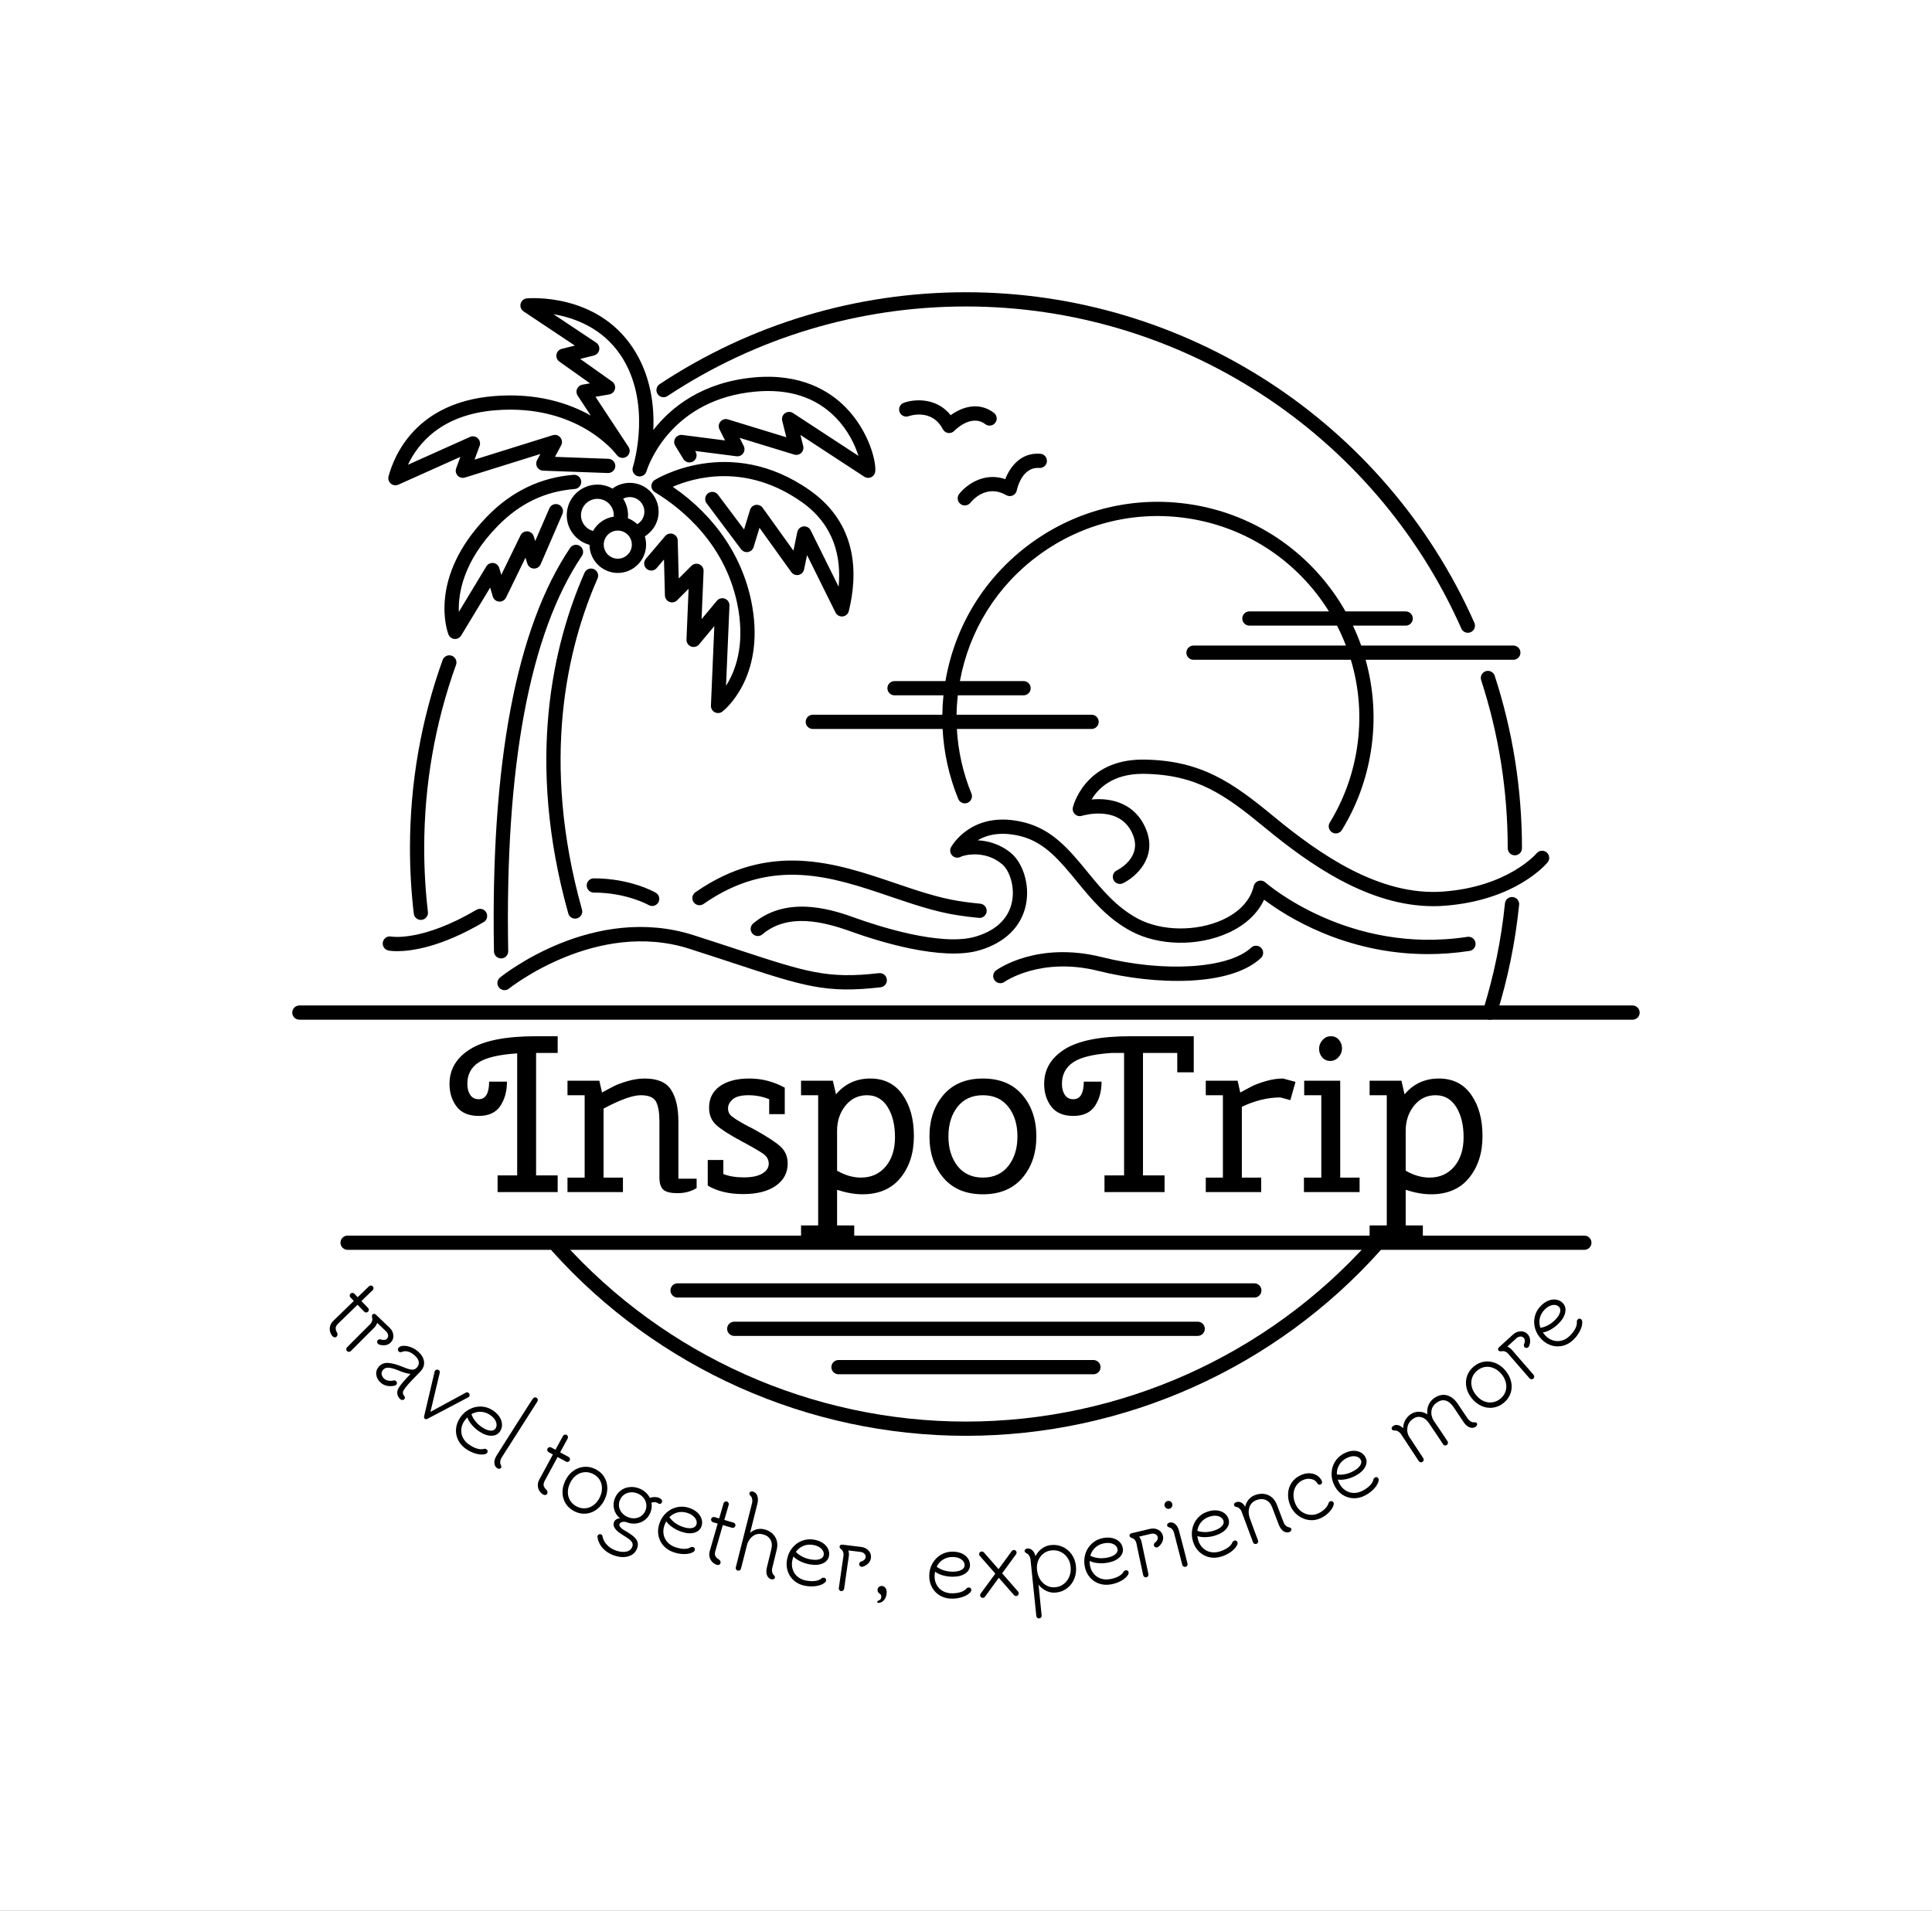 <svg xmlns="http://www.w3.org/2000/svg" viewBox="31.025 111.078 462.743 457.664"><rect x="31.025" y="111.078" width="462.743" height="457.664" fill="#808080" stroke="none"/><rect height="100%" width="100%" x="31.025" y="111.078" fill="rgba(255, 255, 255, 1)"/> <svg xmlns="http://www.w3.org/2000/svg" xmlns:xlink="http://www.w3.org/1999/xlink" version="1.1" id="Layer_1" x="101.025" y="181.078" viewBox="77.955 116.178 439.37 372.924" enable-background="new 0 0 595.28 595.28" xml:space="preserve" height="273.922" width="322.743" preserveAspectRatio="xMinYMin" style="overflow: visible;"><path fill="#009444" d="M164.843,185.444c-1.174-0.509-2.543,0.03-3.053,1.208l-4.615,10.654l-0.479-1.532  c-0.283-0.908-1.092-1.552-2.041-1.623c-0.955-0.067-1.845,0.443-2.262,1.298l-6.282,12.892l-0.653-2.22  c-0.26-0.883-1.017-1.529-1.93-1.647c-0.92-0.12-1.81,0.314-2.285,1.102l-8.967,14.833c-0.231-6.128,1.501-16.552,12.617-27.945  c7.2-7.382,15.428-11.346,25.153-12.12c1.278-0.101,2.232-1.22,2.13-2.498c-0.101-1.279-1.212-2.227-2.498-2.131  c-10.745,0.855-20.202,5.399-28.11,13.506c-19.564,20.055-12.976,37.806-12.687,38.551c0.321,0.825,1.083,1.396,1.964,1.472  c0.067,0.005,0.135,0.008,0.201,0.008c0.808,0,1.563-0.421,1.986-1.121l9.457-15.642l0.856,2.911  c0.271,0.919,1.079,1.578,2.034,1.658c0.96,0.076,1.861-0.435,2.281-1.297l6.345-13.021l0.599,1.917  c0.289,0.926,1.124,1.575,2.093,1.626c0.975,0.052,1.868-0.506,2.254-1.396l7.099-16.39  C166.561,187.32,166.02,185.953,164.843,185.444z M258.396,153.709c-5.136-5.233-14.486-11.172-29.888-9.751  c-16.979,1.567-27.087,9.804-32.823,17.151c0.367-7.858-0.766-17.94-6.742-26.906c-11.877-17.814-33.56-16.104-34.477-16.023  c-0.982,0.087-1.801,0.785-2.044,1.74c-0.244,0.954,0.142,1.959,0.962,2.505l16.725,11.148l-4.284,1.071  c-0.879,0.22-1.551,0.932-1.718,1.822c-0.168,0.892,0.198,1.799,0.938,2.324l10,7.096l-2.496,0.44  c-0.77,0.136-1.42,0.65-1.729,1.368c-0.31,0.718-0.236,1.544,0.194,2.197l4.288,6.504c-7.174-4.038-17.614-7.492-31.598-6.347  c-25.184,2.064-32.41,18.983-34.348,26.161c-0.234,0.866,0.052,1.789,0.734,2.371c0.428,0.366,0.965,0.556,1.508,0.556  c0.321,0,0.645-0.067,0.949-0.203l20.228-9.071l-1.372,3.724c-0.306,0.83-0.113,1.762,0.497,2.403  c0.61,0.642,1.531,0.878,2.375,0.616l24.588-7.683l-1.083,2.031c-0.377,0.707-0.363,1.557,0.036,2.251  c0.4,0.694,1.128,1.133,1.929,1.162l21.145,0.769c1.271,0.031,2.358-0.954,2.405-2.236c0.046-1.282-0.955-2.358-2.236-2.405  l-17.432-0.634l2.001-3.751c0.443-0.832,0.341-1.849-0.26-2.575c-0.601-0.725-1.581-1.016-2.481-0.734l-25.494,7.965l1.65-4.479  c0.323-0.877,0.089-1.862-0.594-2.5c-0.683-0.637-1.681-0.803-2.535-0.422l-20.234,9.073c3.294-6.972,10.94-16.331,28.403-17.762  c26.87-2.206,39.198,13.905,39.706,14.587c0.747,1.012,2.165,1.246,3.197,0.526c1.033-0.72,1.303-2.131,0.61-3.182l-10.76-16.322  l4.486-0.792c0.922-0.163,1.656-0.864,1.862-1.777c0.205-0.914-0.158-1.861-0.922-2.403l-10.413-7.389l4.479-1.12  c0.891-0.223,1.567-0.95,1.724-1.856c0.157-0.905-0.235-1.818-1-2.328l-13.92-9.278c6.67,1.133,15.909,4.382,21.947,13.437  c10.145,15.217,4.392,34.955,3.965,36.348c-0.031,0.098-0.047,0.153-0.05,0.164c-0.344,1.217,0.348,2.485,1.558,2.854  c1.211,0.369,2.492-0.3,2.884-1.501c0.017-0.051,0.053-0.166,0.106-0.34c0.835-2.537,8.467-23.236,35.393-25.721  c10.908-1.007,19.702,1.813,26.147,8.38c4.142,4.22,6.4,9.069,7.496,12.579l-21.336-13.965c-0.8-0.524-1.838-0.504-2.617,0.05  c-0.779,0.554-1.139,1.528-0.908,2.456l1.347,5.388l-19.037-5.828c-0.888-0.271-1.852,0.012-2.452,0.721  c-0.6,0.709-0.72,1.707-0.305,2.538l1.802,3.605l-13.958-1.79c-0.886-0.112-1.759,0.291-2.244,1.041s-0.498,1.711-0.032,2.473  l2.656,4.346c0.67,1.096,2.1,1.438,3.192,0.771c1.095-0.669,1.439-2.098,0.771-3.192l-0.132-0.216l13.477,1.727  c0.845,0.106,1.692-0.26,2.188-0.959c0.497-0.699,0.567-1.615,0.184-2.382l-1.328-2.656l17.787,5.446  c0.8,0.245,1.67,0.041,2.278-0.536c0.607-0.576,0.857-1.435,0.654-2.247l-0.905-3.62l20.813,13.624  c0.676,0.442,1.531,0.501,2.262,0.158c0.73-0.344,1.229-1.043,1.318-1.844C268.427,171.279,265.91,161.365,258.396,153.709z   M246.718,180.765c-26.28-18.495-50.352-3.498-50.592-3.343c-0.675,0.432-1.08,1.182-1.07,1.983  c0.009,0.801,0.432,1.542,1.117,1.957c8.636,5.243,23.659,17.183,27.235,38.246c2.073,12.204-1.065,20.302-4.008,24.907  l1.119-26.135c0.042-0.995-0.554-1.906-1.483-2.265c-0.927-0.358-1.983-0.086-2.621,0.68l-4.985,5.981l0.652-15.646  c0.04-0.956-0.511-1.839-1.387-2.223c-0.876-0.385-1.899-0.193-2.575,0.485l-4.146,4.145l-0.327-12.407  c-0.025-0.962-0.641-1.81-1.549-2.129c-0.908-0.32-1.919-0.046-2.542,0.688l-6.303,7.428c-0.829,0.978-0.709,2.443,0.269,3.273  c0.976,0.829,2.441,0.709,3.273-0.269l2.371-2.793l0.308,11.733c0.024,0.927,0.599,1.752,1.461,2.096  c0.861,0.343,1.846,0.142,2.502-0.515l3.757-3.757l-0.688,16.548c-0.042,0.995,0.556,1.905,1.484,2.263  c0.929,0.359,1.982,0.084,2.619-0.68l4.976-5.972l-1.11,25.945c-0.039,0.902,0.449,1.745,1.25,2.161  c0.337,0.174,0.704,0.26,1.069,0.26c0.503,0,1.004-0.163,1.418-0.482c0.562-0.434,13.719-10.877,9.775-34.097  c-2.668-15.717-11.831-29.506-25.958-39.212c6.984-3.027,23.821-7.861,42.017,4.944c10.855,7.637,12.951,18.334,12.062,27.637  l-9.113-18.382c-0.44-0.887-1.397-1.397-2.375-1.272c-0.982,0.126-1.776,0.861-1.979,1.83l-1.266,6.075l-10.04-13.986  c-0.516-0.718-1.393-1.079-2.264-0.938c-0.872,0.144-1.585,0.77-1.843,1.615l-1.949,6.402l-8.501-11.336  c-0.769-1.026-2.225-1.233-3.251-0.465c-1.026,0.77-1.233,2.225-0.464,3.251l11.247,14.998c0.525,0.699,1.399,1.044,2.259,0.893  c0.862-0.151,1.565-0.773,1.82-1.61l1.915-6.286l10.382,14.462c0.537,0.749,1.464,1.11,2.367,0.917  c0.901-0.19,1.604-0.896,1.792-1.798l0.974-4.671l9.281,18.722c0.433,0.873,1.36,1.381,2.333,1.277  c0.969-0.106,1.768-0.807,2.001-1.752C262.351,208.314,262.515,191.879,246.718,180.765z M192.921,195.77  c2.737-1.679,4.5-4.685,4.5-8.017c0-5.194-4.225-9.419-9.418-9.419c-2.054,0-4.02,0.671-5.633,1.878  c-1.454-0.825-3.129-1.303-4.917-1.303c-5.511,0-9.994,4.483-9.994,9.995c0,4.62,3.155,8.506,7.421,9.646  c0.034,5.059,4.158,9.165,9.225,9.165c5.087,0,9.225-4.139,9.225-9.227C193.331,197.542,193.187,196.629,192.921,195.77z   M176.028,194.036c-2.255-0.629-3.924-2.68-3.924-5.132c0-2.951,2.4-5.351,5.35-5.351c2.951,0,5.351,2.4,5.351,5.351  c0,0.155-0.029,0.311-0.043,0.466C179.861,189.796,177.394,191.567,176.028,194.036z M184.106,203.07  c-2.528,0-4.584-2.056-4.584-4.583c0-2.526,2.056-4.583,4.584-4.583c2.526,0,4.581,2.056,4.581,4.583  C188.687,201.015,186.632,203.07,184.106,203.07z M190.466,191.821c-0.877-0.837-1.917-1.5-3.069-1.943  c0.033-0.324,0.052-0.649,0.052-0.975c0-1.989-0.591-3.839-1.595-5.397c0.66-0.335,1.39-0.529,2.149-0.529  c2.633,0,4.774,2.143,4.774,4.776C192.778,189.451,191.868,190.974,190.466,191.821z" style="fill: #000; fill-opacity: 1;"></path><path fill="#1C75BC" d="M273.01,313.256c7.39,2.511,14.371,4.882,21.48,6.021c2.463,0.396,4.946,0.707,7.379,0.925  c0.07,0.007,0.142,0.01,0.211,0.01c1.188,0,2.201-0.908,2.31-2.114c0.114-1.278-0.828-2.406-2.105-2.521  c-2.325-0.209-4.701-0.506-7.058-0.885c-6.724-1.078-13.523-3.388-20.722-5.833c-19.172-6.511-40.901-13.894-65.093,2.993  c-1.051,0.734-1.309,2.182-0.574,3.233c0.734,1.051,2.18,1.311,3.233,0.574C234.334,300.118,253.996,306.796,273.01,313.256z   M390.638,329.907c-7.352,6.861-28.275,8.192-48.67,3.095c-21.021-5.259-33.955,3.911-34.495,4.305  c-1.035,0.752-1.263,2.197-0.514,3.234c0.453,0.628,1.164,0.962,1.885,0.962c0.47,0,0.944-0.142,1.354-0.436  c0.114-0.083,11.83-8.264,30.643-3.561c18.413,4.603,42.838,5.248,52.966-4.206c0.938-0.874,0.987-2.344,0.112-3.281  S391.575,329.032,390.638,329.907z M461.14,326.389c-38.796,5.929-65.6-17.506-65.864-17.741c-0.612-0.55-1.47-0.735-2.251-0.484  c-0.783,0.249-1.377,0.894-1.562,1.694c-1.047,4.567-4.658,8.467-10.168,10.979c-8.535,3.889-19.889,3.733-27.608-0.382  c-6.983-3.726-11.774-9.567-16.408-15.218c-5.803-7.076-11.284-13.761-20.48-16.129c-17.277-4.451-23.972,7.943-24.038,8.069  c-0.476,0.913-0.293,2.03,0.449,2.746c0.741,0.713,1.866,0.854,2.761,0.345c0.792-0.45,7.77-2.409,13.498,2.466  c2.353,2.001,4.225,7.302,3.146,12.372c-0.799,3.758-3.507,8.754-11.868,11.213c-11.366,3.338-32.651-3.749-38.904-6  c-6.624-2.387-22.135-7.977-33.586,1.714c-0.979,0.828-1.101,2.293-0.272,3.271c0.829,0.981,2.294,1.101,3.272,0.273  c8.333-7.052,19.881-4.181,29.012-0.889c8.445,3.04,29.42,9.72,41.788,6.084c8.237-2.421,13.6-7.643,15.102-14.702  c1.508-7.09-1.284-13.986-4.679-16.874c-3.559-3.027-7.58-4.122-11.032-4.292c2.978-1.759,7.567-3.006,14.193-1.299  c7.728,1.991,12.741,8.104,18.049,14.578c4.923,6.002,10.012,12.208,17.814,16.37c9.053,4.826,21.801,5.029,31.72,0.51  c5.529-2.521,9.55-6.284,11.622-10.799c6.838,5.182,26.229,17.756,53.415,17.756c4.335,0,8.872-0.32,13.583-1.041  c1.268-0.194,2.139-1.379,1.944-2.646C463.592,327.064,462.409,326.186,461.14,326.389z M486.979,298.838  c-0.988-0.813-2.45-0.67-3.266,0.313c-0.091,0.109-9.285,10.913-30.479,12.475c-20.768,1.531-40.399-12.256-55.173-24.44  c-13.434-11.073-23.637-18.35-42.345-18.599c-0.163-0.002-0.32-0.003-0.479-0.003c-19.077,0-22.707,15.458-22.742,15.616  c-0.177,0.806,0.086,1.645,0.691,2.205c0.606,0.561,1.463,0.758,2.253,0.516c0.516-0.157,12.671-3.729,16.664,6.25  c2.894,7.235-4.443,11.138-5.282,11.555c-1.152,0.563-1.631,1.953-1.067,3.105c0.563,1.151,1.954,1.633,3.105,1.067  c4.205-2.055,11.196-8.346,7.556-17.452c-3.507-8.767-11.534-10.458-17.815-9.849c2.111-3.525,6.803-8.368,16.647-8.368  c0.135,0,0.271,0.001,0.407,0.003c17.232,0.229,26.4,6.778,39.452,17.538c14.623,12.061,33.873,25.619,54.92,25.619  c1.178,0,2.36-0.042,3.549-0.13c23.318-1.718,33.316-13.655,33.73-14.162C488.113,301.104,487.966,299.65,486.979,298.838z" style="fill: #000; fill-opacity: 1;"></path><path fill="#726658" d="M167.954,318.747c0.287,1.026,1.22,1.697,2.235,1.697c0.207,0,0.418-0.028,0.627-0.087  c1.235-0.346,1.956-1.627,1.61-2.861c-13.623-48.665-4.758-85.569,5.077-107.958c0.516-1.174-0.018-2.544-1.192-3.06  c-1.175-0.518-2.544,0.017-3.06,1.192C163.111,230.753,153.961,268.761,167.954,318.747z M173.966,309.632  c0,1.282,1.04,2.322,2.322,2.322c10.627,0,17.748,3.989,17.868,4.058c0.365,0.211,0.764,0.311,1.158,0.311  c0.801,0,1.581-0.414,2.011-1.156c0.644-1.11,0.266-2.531-0.844-3.174c-0.33-0.191-8.213-4.683-20.193-4.683  C175.005,307.31,173.966,308.35,173.966,309.632z M146.05,333.422h0.043c1.283-0.024,2.303-1.082,2.279-2.364  c-1.101-60.245,6.984-103.613,24.03-128.899c0.716-1.063,0.436-2.506-0.627-3.223c-1.063-0.717-2.506-0.437-3.224,0.627  c-17.59,26.093-25.941,70.363-24.822,131.581C143.753,332.41,144.788,333.422,146.05,333.422z M138.012,317.573  c-17.663,10.418-27.582,8.757-27.779,8.721c-1.248-0.253-2.469,0.551-2.73,1.801c-0.263,1.255,0.542,2.485,1.797,2.748  c0.13,0.027,1.11,0.218,2.888,0.218c4.516,0,14.183-1.229,28.184-9.486c1.104-0.652,1.472-2.075,0.82-3.18  C140.541,317.289,139.117,316.924,138.012,317.573z M271.835,340.264c-0.147-1.273-1.294-2.182-2.573-2.04  c-16.779,1.938-23.614-0.313-46.271-7.765c-4.129-1.358-8.775-2.887-14.089-4.59c-32.664-10.475-61.959,12.781-63.19,13.776  c-0.997,0.806-1.152,2.269-0.346,3.265c0.459,0.568,1.13,0.863,1.808,0.863c0.512,0,1.028-0.17,1.458-0.517  c0.282-0.228,28.553-22.684,58.853-12.965c5.301,1.699,9.937,3.224,14.056,4.578c23.403,7.696,30.467,10.018,48.254,7.967  C271.068,342.689,271.981,341.538,271.835,340.264z" style="fill: #000; fill-opacity: 1;"></path><path fill="#F58220" d="M476.125,231.396h-49.616c-0.788-2.214-1.688-4.379-2.688-6.494h17.203c1.281,0,2.321-1.04,2.321-2.322  c0-1.283-1.04-2.322-2.321-2.322h-19.629c-10.215-18.017-28.225-31.402-50.228-34.867c-18.553-2.921-37.134,1.559-52.317,12.612  c-14.929,10.867-24.801,26.816-27.905,44.98h-16.603c-1.283,0-2.322,1.04-2.322,2.322c0,1.282,1.04,2.322,2.322,2.322h15.959  c-0.219,2.108-0.345,4.219-0.374,6.327h-42.229c-1.282,0-2.322,1.04-2.322,2.322c0,1.283,1.04,2.322,2.322,2.322h42.319  c0.412,7.818,2.122,15.533,5.104,22.817c0.487,1.188,1.84,1.754,3.029,1.27c1.187-0.486,1.755-1.842,1.269-3.028  c-2.752-6.724-4.341-13.843-4.748-21.059h43.931c1.282,0,2.322-1.04,2.322-2.322c0-1.282-1.04-2.322-2.322-2.322h-44.03  c0.03-2.108,0.166-4.22,0.399-6.327h21.453c1.282,0,2.322-1.04,2.322-2.322c0-1.283-1.04-2.322-2.322-2.322h-20.758  c3.046-16.639,12.191-31.233,25.918-41.226c14.182-10.324,31.531-14.507,48.862-11.779c19.607,3.087,35.818,14.612,45.552,30.279  h-25.938c-1.282,0-2.322,1.04-2.322,2.322c0,1.282,1.04,2.322,2.322,2.322h28.575c1.083,2.106,2.049,4.274,2.902,6.494h-49.703  c-1.281,0-2.321,1.04-2.321,2.322s1.04,2.322,2.321,2.322h51.31c2.745,9.128,3.539,18.992,1.959,29.021  c-1.355,8.605-4.328,16.704-8.837,24.069c-0.669,1.094-0.325,2.523,0.768,3.193c0.379,0.232,0.798,0.342,1.211,0.342  c0.78,0,1.545-0.396,1.982-1.11c4.829-7.889,8.014-16.56,9.464-25.771c1.614-10.254,0.895-20.342-1.731-29.743h48.165  c1.282,0,2.322-1.04,2.322-2.322S477.407,231.396,476.125,231.396z" style="fill: #000; fill-opacity: 1;"></path><path fill="#726658" d="M129.959,234.715c-1.208-0.432-2.537,0.193-2.971,1.399c-7.066,19.649-10.65,40.295-10.65,61.366  c0,7.123,0.418,14.299,1.242,21.331c0.139,1.183,1.142,2.052,2.303,2.052c0.09,0,0.182-0.005,0.273-0.016  c1.273-0.149,2.185-1.302,2.036-2.576c-0.804-6.853-1.211-13.848-1.211-20.791c0-20.534,3.491-40.652,10.376-59.794  C131.792,236.479,131.166,235.149,129.959,234.715z M429.442,425.433c-33.503,37.512-81.544,59.026-131.803,59.026  c-50.084,0-98.013-21.39-131.496-58.686c-0.857-0.954-2.324-1.033-3.279-0.177s-1.034,2.324-0.177,3.278  c34.362,38.275,83.55,60.228,134.951,60.228c51.579,0,100.882-22.079,135.266-60.576c0.854-0.956,0.772-2.425-0.185-3.278  C431.763,424.392,430.296,424.478,429.442,425.433z M475.937,313.404c-1.271-0.13-2.415,0.8-2.544,2.076  c-1.198,11.846-3.604,23.592-7.154,34.913c-0.383,1.224,0.299,2.526,1.521,2.91c0.231,0.072,0.465,0.107,0.696,0.107  c0.987,0,1.903-0.636,2.215-1.629c3.643-11.621,6.112-23.678,7.342-35.835C478.142,314.672,477.213,313.533,475.937,313.404z   M470.054,241.253c-0.396-1.218-1.705-1.886-2.928-1.488c-1.219,0.397-1.885,1.708-1.488,2.927  c5.747,17.631,8.66,36.064,8.66,54.787c0,1.283,1.04,2.322,2.322,2.322c1.281,0,2.321-1.039,2.321-2.322  C478.941,278.268,475.952,259.35,470.054,241.253z M297.64,116.178c-35.701,0-70.244,10.366-99.893,29.979  c-1.07,0.708-1.363,2.148-0.656,3.217c0.707,1.069,2.147,1.362,3.217,0.656c28.888-19.108,62.544-29.208,97.332-29.208  c69.795,0,133.2,41.227,161.534,105.03c0.385,0.866,1.233,1.38,2.123,1.38c0.315,0,0.635-0.064,0.941-0.201  c1.172-0.521,1.7-1.892,1.181-3.064C434.34,158.488,369.268,116.178,297.64,116.178z" style="fill: #000; fill-opacity: 1;"></path><path fill="#726658" d="M515.003,353.41H80.277c-1.282,0-2.322-1.04-2.322-2.322s1.04-2.322,2.322-2.322h434.726  c1.282,0,2.322,1.04,2.322,2.322S516.285,353.41,515.003,353.41z" style="fill: #000; fill-opacity: 1;"></path><path fill="#726658" d="M499.281,428.455H95.999c-1.283,0-2.322-1.04-2.322-2.322c0-1.281,1.04-2.321,2.322-2.321h403.282  c1.282,0,2.322,1.04,2.322,2.321C501.604,427.415,500.563,428.455,499.281,428.455z" style="fill: #000; fill-opacity: 1;"></path><path fill="#009444" d="M339.207,464.391h-83.133c-1.283,0-2.322,1.04-2.322,2.322c0,1.281,1.04,2.321,2.322,2.321h83.133  c1.281,0,2.321-1.04,2.321-2.321C341.528,465.431,340.488,464.391,339.207,464.391z M373.2,451.884h-151.12  c-1.283,0-2.322,1.04-2.322,2.321c0,1.282,1.04,2.322,2.322,2.322H373.2c1.281,0,2.321-1.04,2.321-2.322  C375.521,452.924,374.481,451.884,373.2,451.884z M391.674,439.377H203.606c-1.283,0-2.322,1.04-2.322,2.321  c0,1.282,1.04,2.322,2.322,2.322h188.067c1.282,0,2.322-1.04,2.322-2.322C393.996,440.417,392.956,439.377,391.674,439.377z" style="fill: #000; fill-opacity: 1;"></path><path fill="#726658" d="M303.94,159.202c1.022,0.775,2.479,0.572,3.253-0.449c0.774-1.021,0.572-2.479-0.449-3.252  c-5.07-3.839-10.612-1.76-14.091,0.775c-4.595-5.798-11.777-5.303-15.273-4.052c-1.208,0.432-1.836,1.761-1.405,2.968  c0.432,1.208,1.761,1.834,2.969,1.405c0.307-0.111,7.576-2.617,11.152,4.25c0.347,0.667,0.995,1.124,1.739,1.227  c0.107,0.015,0.214,0.022,0.32,0.022c0.634,0,1.247-0.26,1.688-0.728C293.898,161.312,299.297,155.686,303.94,159.202z   M321.894,168.852c-6.354-0.5-9.879,4.259-11.434,8.272c-7.001-2.394-12.774,1.91-15.038,4.853c-0.779,1.013-0.59,2.46,0.419,3.245  c0.422,0.328,0.923,0.487,1.42,0.487c0.691,0,1.375-0.307,1.834-0.892c0.507-0.646,5.142-6.205,11.687-2.465  c0.653,0.373,1.446,0.407,2.127,0.091c0.682-0.315,1.169-0.941,1.308-1.68c0.015-0.077,1.52-7.716,7.32-7.283  c1.29,0.104,2.395-0.859,2.493-2.137S323.171,168.95,321.894,168.852z" style="fill: #000; fill-opacity: 1;"></path></svg> <g transform="rotate(0 259.999 458.871)"><svg xmlns="http://www.w3.org/2000/svg" y="419" viewBox="-148.674 -74.685 299.999 79.742" x="110" height="79.742" width="299.999" style="overflow: visible;"><g fill="#000" fill-opacity="1" style=""><path d="M4.03-10.69L6.33-10.69Q6.61-10.69 6.79-10.50Q6.97-10.32 6.97-10.05L6.97-10.05Q6.97-9.79 6.79-9.60Q6.61-9.41 6.33-9.41L6.33-9.41L4.03-9.41Q4.03-3.63 4.05-2.88L4.05-2.88Q4.07-2.07 4.45-1.73Q4.82-1.39 5.42-1.24L5.42-1.24Q5.69-1.17 5.87-0.97Q6.04-0.77 6.04-0.49L6.04-0.49Q6.04-0.21 5.83-0.04Q5.63 0.13 5.35 0.13L5.35 0.13Q4.69 0.13 4.10-0.20Q3.50-0.53 3.14-1.15Q2.77-1.77 2.77-2.58L2.77-2.58Q2.77-6.57 2.75-9.41L2.75-9.41L1.58-9.41Q1.32-9.41 1.13-9.60Q0.94-9.79 0.94-10.05L0.94-10.05Q0.94-10.32 1.13-10.50Q1.32-10.69 1.58-10.69L1.58-10.69L2.75-10.69L2.75-14.46Q2.75-14.72 2.93-14.91Q3.11-15.10 3.39-15.10L3.39-15.10Q3.65-15.10 3.84-14.91Q4.03-14.72 4.03-14.46L4.03-14.46L4.03-10.69Z" transform="translate(-3.029 0), rotate(46.015 3.957 -208.139)"></path><path d="M6.46-10.79Q7.55-10.79 8.32-10.13Q9.09-9.47 9.09-8.45L9.09-8.45Q9.09-7.70 8.60-7.07Q8.10-6.44 7.36-6.12L7.36-6.12Q7.19-6.08 7.10-6.08L7.10-6.08Q6.85-6.08 6.65-6.26Q6.46-6.44 6.46-6.70L6.46-6.70Q6.46-6.91 6.58-7.07Q6.70-7.23 6.87-7.32L6.87-7.32Q7.23-7.44 7.52-7.77Q7.81-8.10 7.81-8.45L7.81-8.45Q7.81-8.96 7.41-9.27Q7.02-9.58 6.46-9.58L6.46-9.58L3.50-9.58Q3.78-8.96 3.78-8.28L3.78-8.28L3.71-5.50Q3.60-0.45 3.60-0.34L3.60-0.34Q3.58-0.09 3.40 0.11Q3.22 0.30 2.96 0.30L2.96 0.30Q2.69 0.30 2.51 0.11Q2.32-0.09 2.32-0.34L2.32-0.34Q2.32-0.47 2.43-5.48L2.43-5.48L2.50-8.25Q2.50-8.70 2.29-9.09Q2.09-9.47 1.81-9.60L1.81-9.60Q1.30-9.94 1.30-10.26L1.30-10.26Q1.30-10.49 1.47-10.64Q1.64-10.79 1.90-10.79L1.90-10.79L6.46-10.79Z" transform="translate(-4.116 0), rotate(43.691 5.194 -208.139)"></path><path d="M10.37-0.83Q11.01-0.73 11.01-0.23L11.01-0.23Q11.01 0.02 10.80 0.21Q10.60 0.41 10.32 0.41L10.32 0.41Q9.58 0.41 8.99-0.03Q8.40-0.47 8.25-1.28L8.25-1.28Q8.10-2.03 8.10-3.46L8.10-3.46Q8.10-4.20 8.19-5.78L8.19-5.78Q7.27-5.14 5.82-4.65L5.82-4.65Q4.20-4.14 3.38-3.59Q2.56-3.05 2.56-2.20L2.56-2.20Q2.56-1.58 3.02-1.18Q3.48-0.79 4.20-0.79L4.20-0.79Q4.71-0.79 5.25-1.11Q5.78-1.43 6.21-2.03L6.21-2.03Q6.36-2.22 6.68-2.22L6.68-2.22Q6.95-2.22 7.12-2.04Q7.29-1.86 7.29-1.60L7.29-1.60Q7.29-1.37 7.15-1.17L7.15-1.17Q5.87 0.47 4.20 0.47L4.20 0.47Q2.94 0.47 2.12-0.26Q1.30-0.98 1.30-2.13L1.30-2.13Q1.30-3.46 2.44-4.30Q3.58-5.14 5.50-5.78L5.50-5.78Q6.80-6.19 7.52-6.60Q8.23-7.02 8.32-7.66L8.32-7.66Q8.34-7.70 8.34-7.81L8.34-7.81L8.34-7.83L8.34-8.02Q8.34-8.83 7.73-9.31Q7.12-9.79 5.95-9.79L5.95-9.79Q4.93-9.79 4.20-9.43Q3.48-9.06 3.14-8.36L3.14-8.36Q3.05-8.21 2.90-8.10Q2.75-8.00 2.58-8.00L2.58-8.00Q2.30-8.00 2.11-8.19Q1.92-8.38 1.92-8.64L1.92-8.64Q1.92-9.26 2.55-9.81Q3.18-10.37 4.13-10.70Q5.08-11.03 5.95-11.03L5.95-11.03Q7.64-11.03 8.62-10.21Q9.60-9.38 9.60-8.00L9.60-8.00L9.60-7.68Q9.38-4.59 9.38-3.35L9.38-3.35Q9.38-2.43 9.51-1.62L9.51-1.62Q9.60-1.28 9.84-1.07Q10.09-0.85 10.37-0.83L10.37-0.83Z" transform="translate(-4.927 0), rotate(40.749 6.153 -208.139)"></path><path d="M10.64-10.90Q10.90-10.90 11.08-10.72Q11.26-10.54 11.28-10.28L11.28-10.28Q11.28-10.13 11.22-10.00L11.22-10.00L6.63-0.02Q6.44 0.41 6.10 0.41L6.10 0.41Q5.95 0.41 5.80 0.29Q5.65 0.17 5.57-0.04L5.57-0.04L1.09-9.98Q1.02-10.11 1.02-10.26L1.02-10.26Q1.05-10.52 1.23-10.70Q1.41-10.88 1.66-10.88L1.66-10.88Q2.07-10.88 2.24-10.49L2.24-10.49L6.16-1.73L10.07-10.52Q10.24-10.90 10.64-10.90L10.64-10.90Z" transform="translate(-5.002 0), rotate(37.52 6.153 -208.139)"></path><path d="M10.52-2.37Q10.79-2.37 10.95-2.20Q11.11-2.03 11.11-1.77L11.11-1.77Q11.11-1.54 10.94-1.30L10.94-1.30Q10.32-0.55 9.10-0.12Q7.87 0.32 6.44 0.32L6.44 0.32Q4.91 0.32 3.67-0.37Q2.43-1.07 1.73-2.30Q1.02-3.54 1.02-5.10L1.02-5.10Q1.02-6.74 1.76-8.07Q2.50-9.41 3.76-10.17Q5.03-10.94 6.59-10.94L6.59-10.94Q7.81-10.94 8.76-10.53Q9.70-10.11 10.24-9.37Q10.77-8.64 10.77-7.74L10.77-7.74Q10.77-6.48 9.63-5.71Q8.49-4.93 6.61-4.93L6.61-4.93Q5.37-4.93 4.23-5.26Q3.09-5.59 2.41-6.12L2.41-6.12Q2.30-5.52 2.30-5.01L2.30-5.01Q2.30-3.84 2.84-2.91Q3.37-1.98 4.31-1.47Q5.25-0.96 6.44-0.96L6.44-0.96Q7.70-0.96 8.62-1.27Q9.53-1.58 10.00-2.18L10.00-2.18Q10.20-2.37 10.52-2.37L10.52-2.37ZM6.59-9.66Q5.33-9.66 4.33-9.04Q3.33-8.42 2.79-7.32L2.79-7.32Q3.39-6.83 4.40-6.48Q5.42-6.14 6.61-6.14L6.61-6.14Q7.93-6.14 8.71-6.57Q9.49-7.00 9.49-7.70L9.49-7.70Q9.49-8.53 8.68-9.10Q7.87-9.66 6.59-9.66L6.59-9.66Z" transform="translate(-5.215 0), rotate(34.196 6.068 -208.139)"></path><path d="M3.24-18.28Q3.20-16.89 3.07-2.30L3.07-2.30Q3.07-1.90 3.27-1.46Q3.48-1.02 3.71-0.90L3.71-0.90Q3.97-0.73 4.11-0.59Q4.24-0.45 4.24-0.26L4.24-0.26Q4.24 0.02 4.03 0.17Q3.82 0.32 3.54 0.32L3.54 0.32Q2.79 0.32 2.29-0.36Q1.79-1.05 1.79-2.22L1.79-2.22Q1.79-5.63 1.86-11.65Q1.92-17.66 1.96-18.28L1.96-18.28Q1.98-18.60 2.14-18.79Q2.30-18.98 2.58-18.98L2.58-18.98Q2.90-18.98 3.07-18.77Q3.24-18.56 3.24-18.28L3.24-18.28Z" transform="translate(-1.802 0), rotate(31.914 3.018 -208.139)"></path><path d="" transform="translate(-2.698 0), rotate(30.45 0 -208.139)"></path><path d="M4.03-10.69L6.33-10.69Q6.61-10.69 6.79-10.50Q6.97-10.32 6.97-10.05L6.97-10.05Q6.97-9.79 6.79-9.60Q6.61-9.41 6.33-9.41L6.33-9.41L4.03-9.41Q4.03-3.63 4.05-2.88L4.05-2.88Q4.07-2.07 4.45-1.73Q4.82-1.39 5.42-1.24L5.42-1.24Q5.69-1.17 5.87-0.97Q6.04-0.77 6.04-0.49L6.04-0.49Q6.04-0.21 5.83-0.04Q5.63 0.13 5.35 0.13L5.35 0.13Q4.69 0.13 4.10-0.20Q3.50-0.53 3.14-1.15Q2.77-1.77 2.77-2.58L2.77-2.58Q2.77-6.57 2.75-9.41L2.75-9.41L1.58-9.41Q1.32-9.41 1.13-9.60Q0.94-9.79 0.94-10.05L0.94-10.05Q0.94-10.32 1.13-10.50Q1.32-10.69 1.58-10.69L1.58-10.69L2.75-10.69L2.75-14.46Q2.75-14.72 2.93-14.91Q3.11-15.10 3.39-15.10L3.39-15.10Q3.65-15.10 3.84-14.91Q4.03-14.72 4.03-14.46L4.03-14.46L4.03-10.69Z" transform="translate(-3.029 0), rotate(28.587 3.957 -208.139)"></path><path d="M6.27 0.28Q4.74 0.28 3.54-0.46Q2.35-1.19 1.68-2.48Q1.02-3.78 1.02-5.37L1.02-5.37Q1.02-6.97 1.68-8.25Q2.35-9.53 3.54-10.27Q4.74-11.01 6.27-11.01L6.27-11.01Q7.79-11.01 8.97-10.27Q10.15-9.53 10.81-8.25Q11.47-6.97 11.47-5.37L11.47-5.37Q11.47-3.78 10.81-2.48Q10.15-1.19 8.97-0.46Q7.79 0.28 6.27 0.28L6.27 0.28ZM6.27-1.00Q7.42-1.00 8.32-1.57Q9.21-2.13 9.70-3.12Q10.20-4.12 10.20-5.37L10.20-5.37Q10.20-6.61 9.70-7.60Q9.21-8.60 8.32-9.16Q7.42-9.73 6.27-9.73L6.27-9.73Q5.10-9.73 4.19-9.16Q3.28-8.60 2.79-7.60Q2.30-6.61 2.30-5.37L2.30-5.37Q2.30-4.12 2.79-3.12Q3.28-2.13 4.19-1.57Q5.10-1.00 6.27-1.00L6.27-1.00Z" transform="translate(-5.396 0), rotate(25.847 6.249 -208.139)"></path><path d="M11.50-10.64Q11.71-10.60 11.86-10.42Q12.01-10.24 12.01-9.98L12.01-9.98Q12.01-9.73 11.86-9.57Q11.71-9.41 11.45-9.41L11.45-9.41Q11.33-9.41 11.24-9.45L11.24-9.45Q11.20-9.47 10.88-9.47L10.88-9.47Q10.22-9.45 9.73-8.96L9.73-8.96Q10.39-7.93 10.39-6.65L10.39-6.65Q10.39-5.48 9.82-4.52Q9.26-3.56 8.26-2.99Q7.27-2.41 6.04-2.37L6.04-2.37Q5.46-2.37 5.02-2.04Q4.59-1.71 4.59-1.34L4.59-1.34Q4.59-1.00 5.00-0.75Q5.42-0.49 6.23-0.38L6.23-0.38Q7.91-0.17 8.87 0.16Q9.83 0.49 10.27 1.07Q10.71 1.64 10.71 2.58L10.71 2.58Q10.71 3.65 10.06 4.46Q9.41 5.27 8.29 5.71Q7.17 6.14 5.78 6.14L5.78 6.14Q4.22 6.14 2.92 5.47Q1.62 4.80 0.90 3.58L0.90 3.58Q0.81 3.48 0.81 3.24L0.81 3.24Q0.81 2.99 0.99 2.82Q1.17 2.64 1.45 2.64L1.45 2.64Q1.60 2.64 1.74 2.73Q1.88 2.82 1.94 2.92L1.94 2.92Q2.45 3.78 3.52 4.33Q4.59 4.88 5.82 4.88L5.82 4.88Q7.38 4.88 8.44 4.27Q9.49 3.65 9.49 2.60L9.49 2.60Q9.49 2.03 9.16 1.70Q8.83 1.37 8.16 1.17Q7.49 0.98 6.23 0.79L6.23 0.79Q4.67 0.53 3.94 0.03Q3.20-0.47 3.20-1.26L3.20-1.26Q3.20-2.13 4.16-2.64L4.16-2.64Q2.82-3.07 2.02-4.16Q1.22-5.25 1.22-6.65L1.22-6.65Q1.22-7.87 1.81-8.87Q2.41-9.88 3.47-10.44Q4.52-11.01 5.82-11.01L5.82-11.01Q6.74-11.01 7.54-10.71Q8.34-10.41 8.96-9.88L8.96-9.88Q9.36-10.28 9.90-10.50Q10.43-10.73 10.96-10.73L10.96-10.73Q11.16-10.73 11.50-10.64L11.50-10.64ZM5.82-3.63Q6.74-3.63 7.50-4.02Q8.25-4.42 8.68-5.11Q9.11-5.80 9.11-6.65L9.11-6.65Q9.11-7.51 8.68-8.22Q8.25-8.94 7.50-9.34Q6.74-9.75 5.82-9.75L5.82-9.75Q4.88-9.75 4.12-9.34Q3.35-8.94 2.92-8.23Q2.50-7.53 2.50-6.65L2.50-6.65Q2.50-5.80 2.92-5.11Q3.35-4.42 4.12-4.02Q4.88-3.63 5.82-3.63L5.82-3.63Z" transform="translate(-5.364 0), rotate(22.347 6.409 -208.139)"></path><path d="M10.52-2.37Q10.79-2.37 10.95-2.20Q11.11-2.03 11.11-1.77L11.11-1.77Q11.11-1.54 10.94-1.30L10.94-1.30Q10.32-0.55 9.10-0.12Q7.87 0.32 6.44 0.32L6.44 0.32Q4.91 0.32 3.67-0.37Q2.43-1.07 1.73-2.30Q1.02-3.54 1.02-5.10L1.02-5.10Q1.02-6.74 1.76-8.07Q2.50-9.41 3.76-10.17Q5.03-10.94 6.59-10.94L6.59-10.94Q7.81-10.94 8.76-10.53Q9.70-10.11 10.24-9.37Q10.77-8.64 10.77-7.74L10.77-7.74Q10.77-6.48 9.63-5.71Q8.49-4.93 6.61-4.93L6.61-4.93Q5.37-4.93 4.23-5.26Q3.09-5.59 2.41-6.12L2.41-6.12Q2.30-5.52 2.30-5.01L2.30-5.01Q2.30-3.84 2.84-2.91Q3.37-1.98 4.31-1.47Q5.25-0.96 6.44-0.96L6.44-0.96Q7.70-0.96 8.62-1.27Q9.53-1.58 10.00-2.18L10.00-2.18Q10.20-2.37 10.52-2.37L10.52-2.37ZM6.59-9.66Q5.33-9.66 4.33-9.04Q3.33-8.42 2.79-7.32L2.79-7.32Q3.39-6.83 4.40-6.48Q5.42-6.14 6.61-6.14L6.61-6.14Q7.93-6.14 8.71-6.57Q9.49-7.00 9.49-7.70L9.49-7.70Q9.49-8.53 8.68-9.10Q7.87-9.66 6.59-9.66L6.59-9.66Z" transform="translate(-5.215 0), rotate(18.905 6.068 -208.139)"></path><path d="M4.03-10.69L6.33-10.69Q6.61-10.69 6.79-10.50Q6.97-10.32 6.97-10.05L6.97-10.05Q6.97-9.79 6.79-9.60Q6.61-9.41 6.33-9.41L6.33-9.41L4.03-9.41Q4.03-3.63 4.05-2.88L4.05-2.88Q4.07-2.07 4.45-1.73Q4.82-1.39 5.42-1.24L5.42-1.24Q5.69-1.17 5.87-0.97Q6.04-0.77 6.04-0.49L6.04-0.49Q6.04-0.21 5.83-0.04Q5.63 0.13 5.35 0.13L5.35 0.13Q4.69 0.13 4.10-0.20Q3.50-0.53 3.14-1.15Q2.77-1.77 2.77-2.58L2.77-2.58Q2.77-6.57 2.75-9.41L2.75-9.41L1.58-9.41Q1.32-9.41 1.13-9.60Q0.94-9.79 0.94-10.05L0.94-10.05Q0.94-10.32 1.13-10.50Q1.32-10.69 1.58-10.69L1.58-10.69L2.75-10.69L2.75-14.46Q2.75-14.72 2.93-14.91Q3.11-15.10 3.39-15.10L3.39-15.10Q3.65-15.10 3.84-14.91Q4.03-14.72 4.03-14.46L4.03-14.46L4.03-10.69Z" transform="translate(-3.029 0), rotate(16.224 3.957 -208.139)"></path><path d="M11.41-0.90Q11.67-0.73 11.81-0.59Q11.94-0.45 11.94-0.26L11.94-0.26Q11.94 0.02 11.73 0.17Q11.52 0.32 11.22 0.32L11.22 0.32Q10.47 0.32 9.99-0.35Q9.51-1.02 9.51-2.18L9.51-2.18L9.53-6.70Q9.53-8.08 8.77-8.88Q8.00-9.68 6.68-9.68L6.68-9.68Q5.40-9.68 4.61-8.84Q3.82-8.00 3.63-6.63L3.63-6.63L3.54-0.47Q3.54-0.21 3.35-0.02Q3.16 0.17 2.90 0.17L2.90 0.17Q2.62 0.17 2.44-0.02Q2.26-0.21 2.26-0.47L2.26-0.47L2.47-16.47Q2.47-16.87 2.27-17.31Q2.07-17.75 1.83-17.87L1.83-17.87Q1.58-18.04 1.44-18.18Q1.30-18.32 1.30-18.51L1.30-18.51Q1.30-18.79 1.51-18.94Q1.73-19.09 2.00-19.09L2.00-19.09Q2.75-19.09 3.25-18.40Q3.75-17.70 3.75-16.53L3.75-16.53Q3.75-15.63 3.71-12.86L3.71-12.86Q3.67-10.60 3.67-9.32L3.67-9.32Q4.22-10.09 5.01-10.50Q5.80-10.92 6.68-10.92L6.68-10.92Q8.55-10.92 9.68-9.81Q10.81-8.70 10.81-6.89L10.81-6.89L10.79-2.26Q10.79-1.86 10.98-1.44Q11.18-1.02 11.41-0.90L11.41-0.90Z" transform="translate(-5.546 0), rotate(13.435 6.623 -208.139)"></path><path d="M10.52-2.37Q10.79-2.37 10.95-2.20Q11.11-2.03 11.11-1.77L11.11-1.77Q11.11-1.54 10.94-1.30L10.94-1.30Q10.32-0.55 9.10-0.12Q7.87 0.32 6.44 0.32L6.44 0.32Q4.91 0.32 3.67-0.37Q2.43-1.07 1.73-2.30Q1.02-3.54 1.02-5.10L1.02-5.10Q1.02-6.74 1.76-8.07Q2.50-9.41 3.76-10.17Q5.03-10.94 6.59-10.94L6.59-10.94Q7.81-10.94 8.76-10.53Q9.70-10.11 10.24-9.37Q10.77-8.64 10.77-7.74L10.77-7.74Q10.77-6.48 9.63-5.71Q8.49-4.93 6.61-4.93L6.61-4.93Q5.37-4.93 4.23-5.26Q3.09-5.59 2.41-6.12L2.41-6.12Q2.30-5.52 2.30-5.01L2.30-5.01Q2.30-3.84 2.84-2.91Q3.37-1.98 4.31-1.47Q5.25-0.96 6.44-0.96L6.44-0.96Q7.70-0.96 8.62-1.27Q9.53-1.58 10.00-2.18L10.00-2.18Q10.20-2.37 10.52-2.37L10.52-2.37ZM6.59-9.66Q5.33-9.66 4.33-9.04Q3.33-8.42 2.79-7.32L2.79-7.32Q3.39-6.83 4.40-6.48Q5.42-6.14 6.61-6.14L6.61-6.14Q7.93-6.14 8.71-6.57Q9.49-7.00 9.49-7.70L9.49-7.70Q9.49-8.53 8.68-9.10Q7.87-9.66 6.59-9.66L6.59-9.66Z" transform="translate(-5.215 0), rotate(9.935 6.068 -208.139)"></path><path d="M6.46-10.79Q7.55-10.79 8.32-10.13Q9.09-9.47 9.09-8.45L9.09-8.45Q9.09-7.70 8.60-7.07Q8.10-6.44 7.36-6.12L7.36-6.12Q7.19-6.08 7.10-6.08L7.10-6.08Q6.85-6.08 6.65-6.26Q6.46-6.44 6.46-6.70L6.46-6.70Q6.46-6.91 6.58-7.07Q6.70-7.23 6.87-7.32L6.87-7.32Q7.23-7.44 7.52-7.77Q7.81-8.10 7.81-8.45L7.81-8.45Q7.81-8.96 7.41-9.27Q7.02-9.58 6.46-9.58L6.46-9.58L3.50-9.58Q3.78-8.96 3.78-8.28L3.78-8.28L3.71-5.50Q3.60-0.45 3.60-0.34L3.60-0.34Q3.58-0.09 3.40 0.11Q3.22 0.30 2.96 0.30L2.96 0.30Q2.69 0.30 2.51 0.11Q2.32-0.09 2.32-0.34L2.32-0.34Q2.32-0.47 2.43-5.48L2.43-5.48L2.50-8.25Q2.50-8.70 2.29-9.09Q2.09-9.47 1.81-9.60L1.81-9.60Q1.30-9.94 1.30-10.26L1.30-10.26Q1.30-10.49 1.47-10.64Q1.64-10.79 1.90-10.79L1.90-10.79L6.46-10.79Z" transform="translate(-4.116 0), rotate(6.9 5.194 -208.139)"></path><path d="M2.58 2.07Q2.28 2.07 2.28 1.81L2.28 1.81Q2.28 1.60 2.58 1.51L2.58 1.51Q2.77 1.47 2.95 1.24Q3.14 1.00 3.14 0.62L3.14 0.62Q3.14 0.06 2.64-0.19L2.64-0.19Q2.11-0.45 2.11-1.09L2.11-1.09Q2.11-1.47 2.40-1.75Q2.69-2.03 3.11-2.03L3.11-2.03Q3.63-2.03 3.99-1.60Q4.35-1.17 4.35-0.43L4.35-0.43Q4.35 0.41 4.06 0.96Q3.78 1.51 3.36 1.79Q2.94 2.07 2.58 2.07L2.58 2.07Z" transform="translate(-2.858 0), rotate(4.631 3.231 -208.139)"></path><path d="" transform="translate(-2.698 0), rotate(2.824 0 -208.139)"></path><path d="M10.52-2.37Q10.79-2.37 10.95-2.20Q11.11-2.03 11.11-1.77L11.11-1.77Q11.11-1.54 10.94-1.30L10.94-1.30Q10.32-0.55 9.10-0.12Q7.87 0.32 6.44 0.32L6.44 0.32Q4.91 0.32 3.67-0.37Q2.43-1.07 1.73-2.30Q1.02-3.54 1.02-5.10L1.02-5.10Q1.02-6.74 1.76-8.07Q2.50-9.41 3.76-10.17Q5.03-10.94 6.59-10.94L6.59-10.94Q7.81-10.94 8.76-10.53Q9.70-10.11 10.24-9.37Q10.77-8.64 10.77-7.74L10.77-7.74Q10.77-6.48 9.63-5.71Q8.49-4.93 6.61-4.93L6.61-4.93Q5.37-4.93 4.23-5.26Q3.09-5.59 2.41-6.12L2.41-6.12Q2.30-5.52 2.30-5.01L2.30-5.01Q2.30-3.84 2.84-2.91Q3.37-1.98 4.31-1.47Q5.25-0.96 6.44-0.96L6.44-0.96Q7.70-0.96 8.62-1.27Q9.53-1.58 10.00-2.18L10.00-2.18Q10.20-2.37 10.52-2.37L10.52-2.37ZM6.59-9.66Q5.33-9.66 4.33-9.04Q3.33-8.42 2.79-7.32L2.79-7.32Q3.39-6.83 4.40-6.48Q5.42-6.14 6.61-6.14L6.61-6.14Q7.93-6.14 8.71-6.57Q9.49-7.00 9.49-7.70L9.49-7.70Q9.49-8.53 8.68-9.10Q7.87-9.66 6.59-9.66L6.59-9.66Z" transform="translate(-5.215 0), rotate(0.25 6.068 -208.139)"></path><path d="M10.13-9.83L6.55-5.42L10.13-0.85Q10.26-0.70 10.26-0.45L10.26-0.45Q10.26-0.19 10.08 0Q9.90 0.19 9.62 0.19L9.62 0.19Q9.49 0.19 9.34 0.12Q9.19 0.04 9.11-0.06L9.11-0.06L5.69-4.39L2.15-0.04Q1.90 0.21 1.64 0.21L1.64 0.21Q1.37 0.21 1.18 0.02Q1.00-0.17 1.00-0.43L1.00-0.43Q1.00-0.68 1.13-0.81L1.13-0.81L4.91-5.44L1.41-9.88Q1.28-10.05 1.28-10.26L1.28-10.26Q1.28-10.54 1.46-10.72Q1.64-10.90 1.92-10.90L1.92-10.90Q2.20-10.90 2.43-10.66L2.43-10.66L5.74-6.46L9.11-10.60Q9.34-10.86 9.62-10.86L9.62-10.86Q9.90-10.86 10.08-10.68Q10.26-10.49 10.26-10.22L10.26-10.22Q10.26-10.00 10.13-9.83L10.13-9.83Z" transform="translate(-4.778 0), rotate(-3.001 5.631 -208.139)"></path><path d="M7.70-11.16Q9.21-11.16 10.45-10.42Q11.69-9.68 12.39-8.40Q13.10-7.12 13.10-5.55L13.10-5.55Q13.10-3.90 12.39-2.57Q11.69-1.24 10.45-0.48Q9.21 0.28 7.68 0.28L7.68 0.28Q6.44 0.28 5.41-0.35Q4.37-0.98 3.69-2.07L3.69-2.07Q3.60 4.69 3.58 5.33L3.58 5.33Q3.58 5.59 3.40 5.78Q3.22 5.97 2.92 5.97L2.92 5.97Q2.67 5.97 2.48 5.78Q2.30 5.59 2.30 5.33L2.30 5.33L2.47-8.36Q2.47-8.77 2.27-9.20Q2.07-9.64 1.83-9.77L1.83-9.77Q1.58-9.94 1.44-10.08Q1.30-10.22 1.30-10.41L1.30-10.41Q1.30-10.69 1.51-10.84Q1.73-10.98 2.00-10.98L2.00-10.98Q2.67-10.98 3.15-10.44Q3.63-9.90 3.73-8.94L3.73-8.94Q4.42-9.96 5.45-10.56Q6.48-11.16 7.70-11.16L7.70-11.16ZM7.68-1.00Q8.85-1.00 9.79-1.60Q10.73-2.20 11.27-3.23Q11.82-4.27 11.82-5.55L11.82-5.55Q11.82-6.78 11.27-7.76Q10.73-8.74 9.79-9.31Q8.85-9.88 7.68-9.88L7.68-9.88Q6.55-9.88 5.65-9.31Q4.76-8.74 4.24-7.76Q3.73-6.78 3.73-5.55L3.73-5.55Q3.73-4.24 4.24-3.21Q4.76-2.18 5.65-1.59Q6.55-1.00 7.68-1.00L7.68-1.00Z" transform="translate(-6.207 0), rotate(-6.574 7.199 -208.139)"></path><path d="M10.52-2.37Q10.79-2.37 10.95-2.20Q11.11-2.03 11.11-1.77L11.11-1.77Q11.11-1.54 10.94-1.30L10.94-1.30Q10.32-0.55 9.10-0.12Q7.87 0.32 6.44 0.32L6.44 0.32Q4.91 0.32 3.67-0.37Q2.43-1.07 1.73-2.30Q1.02-3.54 1.02-5.10L1.02-5.10Q1.02-6.74 1.76-8.07Q2.50-9.41 3.76-10.17Q5.03-10.94 6.59-10.94L6.59-10.94Q7.81-10.94 8.76-10.53Q9.70-10.11 10.24-9.37Q10.77-8.64 10.77-7.74L10.77-7.74Q10.77-6.48 9.63-5.71Q8.49-4.93 6.61-4.93L6.61-4.93Q5.37-4.93 4.23-5.26Q3.09-5.59 2.41-6.12L2.41-6.12Q2.30-5.52 2.30-5.01L2.30-5.01Q2.30-3.84 2.84-2.91Q3.37-1.98 4.31-1.47Q5.25-0.96 6.44-0.96L6.44-0.96Q7.70-0.96 8.62-1.27Q9.53-1.58 10.00-2.18L10.00-2.18Q10.20-2.37 10.52-2.37L10.52-2.37ZM6.59-9.66Q5.33-9.66 4.33-9.04Q3.33-8.42 2.79-7.32L2.79-7.32Q3.39-6.83 4.40-6.48Q5.42-6.14 6.61-6.14L6.61-6.14Q7.93-6.14 8.71-6.57Q9.49-7.00 9.49-7.70L9.49-7.70Q9.49-8.53 8.68-9.10Q7.87-9.66 6.59-9.66L6.59-9.66Z" transform="translate(-5.215 0), rotate(-10.289 6.068 -208.139)"></path><path d="M6.46-10.79Q7.55-10.79 8.32-10.13Q9.09-9.47 9.09-8.45L9.09-8.45Q9.09-7.70 8.60-7.07Q8.10-6.44 7.36-6.12L7.36-6.12Q7.19-6.08 7.10-6.08L7.10-6.08Q6.85-6.08 6.65-6.26Q6.46-6.44 6.46-6.70L6.46-6.70Q6.46-6.91 6.58-7.07Q6.70-7.23 6.87-7.32L6.87-7.32Q7.23-7.44 7.52-7.77Q7.81-8.10 7.81-8.45L7.81-8.45Q7.81-8.96 7.41-9.27Q7.02-9.58 6.46-9.58L6.46-9.58L3.50-9.58Q3.78-8.96 3.78-8.28L3.78-8.28L3.71-5.50Q3.60-0.45 3.60-0.34L3.60-0.34Q3.58-0.09 3.40 0.11Q3.22 0.30 2.96 0.30L2.96 0.30Q2.69 0.30 2.51 0.11Q2.32-0.09 2.32-0.34L2.32-0.34Q2.32-0.47 2.43-5.48L2.43-5.48L2.50-8.25Q2.50-8.70 2.29-9.09Q2.09-9.47 1.81-9.60L1.81-9.60Q1.30-9.94 1.30-10.26L1.30-10.26Q1.30-10.49 1.47-10.64Q1.64-10.79 1.90-10.79L1.90-10.79L6.46-10.79Z" transform="translate(-4.116 0), rotate(-13.324 5.194 -208.139)"></path><path d="M3.26-14.18Q2.84-14.18 2.56-14.46Q2.28-14.74 2.28-15.14L2.28-15.14Q2.28-15.53 2.57-15.80Q2.86-16.08 3.26-16.08L3.26-16.08Q3.65-16.08 3.91-15.82Q4.18-15.55 4.18-15.14L4.18-15.14Q4.18-14.74 3.91-14.46Q3.65-14.18 3.26-14.18L3.26-14.18ZM3.26 0.26Q3.01 0.26 2.82 0.07Q2.62-0.11 2.62-0.36L2.62-0.36L2.69-4.76L2.75-8.36Q2.77-8.77 2.58-9.20Q2.39-9.64 2.15-9.77L2.15-9.77Q1.90-9.94 1.76-10.07Q1.62-10.20 1.62-10.39L1.62-10.39Q1.62-10.66 1.83-10.82Q2.05-10.98 2.32-10.98L2.32-10.98Q3.07-10.98 3.55-10.31Q4.03-9.64 4.03-8.51L4.03-8.51Q4.03-7.36 4.00-5.37Q3.97-3.39 3.95-2.35L3.95-2.35L3.90-0.36Q3.90-0.09 3.71 0.09Q3.52 0.26 3.26 0.26L3.26 0.26Z" transform="translate(-2.218 0), rotate(-15.385 2.901 -208.139)"></path><path d="M10.52-2.37Q10.79-2.37 10.95-2.20Q11.11-2.03 11.11-1.77L11.11-1.77Q11.11-1.54 10.94-1.30L10.94-1.30Q10.32-0.55 9.10-0.12Q7.87 0.32 6.44 0.32L6.44 0.32Q4.91 0.32 3.67-0.37Q2.43-1.07 1.73-2.30Q1.02-3.54 1.02-5.10L1.02-5.10Q1.02-6.74 1.76-8.07Q2.50-9.41 3.76-10.17Q5.03-10.94 6.59-10.94L6.59-10.94Q7.81-10.94 8.76-10.53Q9.70-10.11 10.24-9.37Q10.77-8.64 10.77-7.74L10.77-7.74Q10.77-6.48 9.63-5.71Q8.49-4.93 6.61-4.93L6.61-4.93Q5.37-4.93 4.23-5.26Q3.09-5.59 2.41-6.12L2.41-6.12Q2.30-5.52 2.30-5.01L2.30-5.01Q2.30-3.84 2.84-2.91Q3.37-1.98 4.31-1.47Q5.25-0.96 6.44-0.96L6.44-0.96Q7.70-0.96 8.62-1.27Q9.53-1.58 10.00-2.18L10.00-2.18Q10.20-2.37 10.52-2.37L10.52-2.37ZM6.59-9.66Q5.33-9.66 4.33-9.04Q3.33-8.42 2.79-7.32L2.79-7.32Q3.39-6.83 4.40-6.48Q5.42-6.14 6.61-6.14L6.61-6.14Q7.93-6.14 8.71-6.57Q9.49-7.00 9.49-7.70L9.49-7.70Q9.49-8.53 8.68-9.10Q7.87-9.66 6.59-9.66L6.59-9.66Z" transform="translate(-5.215 0), rotate(-17.802 6.068 -208.139)"></path><path d="M11.47-0.90Q11.73-0.73 11.87-0.59Q12.01-0.45 12.01-0.26L12.01-0.26Q12.01 0.02 11.79 0.17Q11.58 0.32 11.30 0.32L11.30 0.32Q10.56 0.32 10.07-0.37Q9.58-1.07 9.58-2.24L9.58-2.24L9.60-5.03Q9.62-5.69 9.62-6.70L9.62-6.70Q9.62-8.08 8.84-8.88Q8.06-9.68 6.74-9.68L6.74-9.68Q5.42-9.68 4.61-8.77Q3.80-7.85 3.69-6.44L3.69-6.44L3.69-6.46Q3.58-2.30 3.58-0.55L3.58-0.55Q3.58-0.26 3.39-0.09Q3.20 0.09 2.96 0.09L2.96 0.09Q2.71 0.09 2.51-0.09Q2.30-0.26 2.30-0.55L2.30-0.55L2.37-4.86L2.43-8.36Q2.45-8.77 2.26-9.20Q2.07-9.64 1.83-9.77L1.83-9.77Q1.58-9.94 1.44-10.08Q1.30-10.22 1.30-10.41L1.30-10.41Q1.30-10.69 1.51-10.84Q1.73-10.98 2.00-10.98L2.00-10.98Q2.62-10.98 3.07-10.52Q3.52-10.05 3.65-9.19L3.65-9.19Q4.22-10.02 5.03-10.47Q5.84-10.92 6.74-10.92L6.74-10.92Q8.62-10.92 9.76-9.81Q10.90-8.70 10.90-6.89L10.90-6.89L10.86-2.30Q10.86-1.90 11.05-1.46Q11.24-1.02 11.47-0.90L11.47-0.90Z" transform="translate(-5.588 0), rotate(-21.316 6.655 -208.139)"></path><path d="M6.31 0.43Q4.86 0.43 3.66-0.32Q2.45-1.07 1.74-2.35Q1.02-3.63 1.02-5.16L1.02-5.16Q1.02-6.80 1.71-8.13Q2.39-9.45 3.58-10.18Q4.78-10.92 6.27-10.92L6.27-10.92Q7.96-10.92 9.09-10.04Q10.22-9.15 10.34-7.74L10.34-7.74L10.34-7.64Q10.34-7.27 10.17-7.09Q10.00-6.91 9.70-6.91L9.70-6.91Q9.47-6.91 9.30-7.08Q9.13-7.25 9.11-7.61L9.11-7.61Q9.02-8.45 8.22-9.04Q7.42-9.64 6.27-9.64L6.27-9.64Q5.16-9.64 4.26-9.06Q3.35-8.49 2.83-7.45Q2.30-6.42 2.30-5.08L2.30-5.08Q2.30-3.90 2.84-2.94Q3.37-1.98 4.30-1.42Q5.23-0.85 6.31-0.85L6.31-0.85Q7.38-0.85 8.28-1.19Q9.17-1.54 9.60-2.07L9.60-2.07Q9.68-2.15 9.82-2.22Q9.96-2.28 10.09-2.28L10.09-2.28Q10.37-2.28 10.55-2.10Q10.73-1.92 10.73-1.64L10.73-1.64Q10.73-1.47 10.56-1.22L10.56-1.22Q10.00-0.49 8.82-0.03Q7.64 0.43 6.31 0.43L6.31 0.43Z" transform="translate(-5.023 0), rotate(-24.768 5.876 -208.139)"></path><path d="M10.52-2.37Q10.79-2.37 10.95-2.20Q11.11-2.03 11.11-1.77L11.11-1.77Q11.11-1.54 10.94-1.30L10.94-1.30Q10.32-0.55 9.10-0.12Q7.87 0.32 6.44 0.32L6.44 0.32Q4.91 0.32 3.67-0.37Q2.43-1.07 1.73-2.30Q1.02-3.54 1.02-5.10L1.02-5.10Q1.02-6.74 1.76-8.07Q2.50-9.41 3.76-10.17Q5.03-10.94 6.59-10.94L6.59-10.94Q7.81-10.94 8.76-10.53Q9.70-10.11 10.24-9.37Q10.77-8.64 10.77-7.74L10.77-7.74Q10.77-6.48 9.63-5.71Q8.49-4.93 6.61-4.93L6.61-4.93Q5.37-4.93 4.23-5.26Q3.09-5.59 2.41-6.12L2.41-6.12Q2.30-5.52 2.30-5.01L2.30-5.01Q2.30-3.84 2.84-2.91Q3.37-1.98 4.31-1.47Q5.25-0.96 6.44-0.96L6.44-0.96Q7.70-0.96 8.62-1.27Q9.53-1.58 10.00-2.18L10.00-2.18Q10.20-2.37 10.52-2.37L10.52-2.37ZM6.59-9.66Q5.33-9.66 4.33-9.04Q3.33-8.42 2.79-7.32L2.79-7.32Q3.39-6.83 4.40-6.48Q5.42-6.14 6.61-6.14L6.61-6.14Q7.93-6.14 8.71-6.57Q9.49-7.00 9.49-7.70L9.49-7.70Q9.49-8.53 8.68-9.10Q7.87-9.66 6.59-9.66L6.59-9.66Z" transform="translate(-5.215 0), rotate(-28.098 6.068 -208.139)"></path><path d="" transform="translate(-2.698 0), rotate(-30.672 0 -208.139)"></path><path d="M18.34-0.83Q18.60-0.68 18.75-0.54Q18.90-0.41 18.90-0.21L18.90-0.21Q18.90 0.06 18.68 0.21Q18.47 0.36 18.17 0.36L18.17 0.36Q17.40 0.36 16.91-0.34Q16.42-1.05 16.44-2.24L16.44-2.24L16.49-6.55Q16.49-8.06 15.82-8.87Q15.14-9.68 13.82-9.68L13.82-9.68Q12.48-9.68 11.67-8.83Q10.86-7.98 10.73-6.65L10.73-6.65Q10.73-5.52 10.71-3.23Q10.69-0.94 10.66-0.53L10.66-0.53Q10.64-0.28 10.45-0.12Q10.26 0.04 10.00 0.04L10.00 0.04Q9.73 0.04 9.56-0.13Q9.38-0.30 9.38-0.53L9.38-0.53Q9.41-1.19 9.43-3.48Q9.45-5.76 9.45-6.80L9.45-6.80Q9.45-8.10 8.76-8.90Q8.06-9.70 6.93-9.70L6.93-9.70Q5.63-9.70 4.76-8.89Q3.88-8.08 3.71-6.85L3.71-6.85L3.58-0.53Q3.58-0.26 3.39-0.09Q3.20 0.09 2.92 0.09L2.92 0.09Q2.67 0.09 2.48-0.10Q2.30-0.28 2.30-0.53L2.30-0.53L2.45-8.36Q2.45-8.77 2.26-9.20Q2.07-9.64 1.83-9.77L1.83-9.77Q1.58-9.94 1.44-10.08Q1.30-10.22 1.30-10.41L1.30-10.41Q1.30-10.69 1.51-10.84Q1.73-10.98 2.00-10.98L2.00-10.98Q2.62-10.98 3.07-10.50Q3.52-10.02 3.67-9.17L3.67-9.17Q4.27-10.02 5.15-10.47Q6.04-10.92 7.00-10.92L7.00-10.92Q8.13-10.92 9.02-10.30Q9.92-9.68 10.34-8.62L10.34-8.62Q10.90-9.73 11.84-10.32Q12.78-10.92 13.89-10.92L13.89-10.92Q15.74-10.92 16.75-9.78Q17.77-8.64 17.77-6.59L17.77-6.59L17.72-2.26Q17.72-1.86 17.92-1.41Q18.11-0.96 18.34-0.83L18.34-0.83Z" transform="translate(-9.022 0), rotate(-34.484 10.099 -208.139)"></path><path d="M6.27 0.28Q4.74 0.28 3.54-0.46Q2.35-1.19 1.68-2.48Q1.02-3.78 1.02-5.37L1.02-5.37Q1.02-6.97 1.68-8.25Q2.35-9.53 3.54-10.27Q4.74-11.01 6.27-11.01L6.27-11.01Q7.79-11.01 8.97-10.27Q10.15-9.53 10.81-8.25Q11.47-6.97 11.47-5.37L11.47-5.37Q11.47-3.78 10.81-2.48Q10.15-1.19 8.97-0.46Q7.79 0.28 6.27 0.28L6.27 0.28ZM6.27-1.00Q7.42-1.00 8.32-1.57Q9.21-2.13 9.70-3.12Q10.20-4.12 10.20-5.37L10.20-5.37Q10.20-6.61 9.70-7.60Q9.21-8.60 8.32-9.16Q7.42-9.73 6.27-9.73L6.27-9.73Q5.10-9.73 4.19-9.16Q3.28-8.60 2.79-7.60Q2.30-6.61 2.30-5.37L2.30-5.37Q2.30-4.12 2.79-3.12Q3.28-2.13 4.19-1.57Q5.10-1.00 6.27-1.00L6.27-1.00Z" transform="translate(-5.396 0), rotate(-39.174 6.249 -208.139)"></path><path d="M6.46-10.79Q7.55-10.79 8.32-10.13Q9.09-9.47 9.09-8.45L9.09-8.45Q9.09-7.70 8.60-7.07Q8.10-6.44 7.36-6.12L7.36-6.12Q7.19-6.08 7.10-6.08L7.10-6.08Q6.85-6.08 6.65-6.26Q6.46-6.44 6.46-6.70L6.46-6.70Q6.46-6.91 6.58-7.07Q6.70-7.23 6.87-7.32L6.87-7.32Q7.23-7.44 7.52-7.77Q7.81-8.10 7.81-8.45L7.81-8.45Q7.81-8.96 7.41-9.27Q7.02-9.58 6.46-9.58L6.46-9.58L3.50-9.58Q3.78-8.96 3.78-8.28L3.78-8.28L3.71-5.50Q3.60-0.45 3.60-0.34L3.60-0.34Q3.58-0.09 3.40 0.11Q3.22 0.30 2.96 0.30L2.96 0.30Q2.69 0.30 2.51 0.11Q2.32-0.09 2.32-0.34L2.32-0.34Q2.32-0.47 2.43-5.48L2.43-5.48L2.50-8.25Q2.50-8.70 2.29-9.09Q2.09-9.47 1.81-9.60L1.81-9.60Q1.30-9.94 1.30-10.26L1.30-10.26Q1.30-10.49 1.47-10.64Q1.64-10.79 1.90-10.79L1.90-10.79L6.46-10.79Z" transform="translate(-4.116 0), rotate(-42.268 5.194 -208.139)"></path><path d="M10.52-2.37Q10.79-2.37 10.95-2.20Q11.11-2.03 11.11-1.77L11.11-1.77Q11.11-1.54 10.94-1.30L10.94-1.30Q10.32-0.55 9.10-0.12Q7.87 0.32 6.44 0.32L6.44 0.32Q4.91 0.32 3.67-0.37Q2.43-1.07 1.73-2.30Q1.02-3.54 1.02-5.10L1.02-5.10Q1.02-6.74 1.76-8.07Q2.50-9.41 3.76-10.17Q5.03-10.94 6.59-10.94L6.59-10.94Q7.81-10.94 8.76-10.53Q9.70-10.11 10.24-9.37Q10.77-8.64 10.77-7.74L10.77-7.74Q10.77-6.48 9.63-5.71Q8.49-4.93 6.61-4.93L6.61-4.93Q5.37-4.93 4.23-5.26Q3.09-5.59 2.41-6.12L2.41-6.12Q2.30-5.52 2.30-5.01L2.30-5.01Q2.30-3.84 2.84-2.91Q3.37-1.98 4.31-1.47Q5.25-0.96 6.44-0.96L6.44-0.96Q7.70-0.96 8.62-1.27Q9.53-1.58 10.00-2.18L10.00-2.18Q10.20-2.37 10.52-2.37L10.52-2.37ZM6.59-9.66Q5.33-9.66 4.33-9.04Q3.33-8.42 2.79-7.32L2.79-7.32Q3.39-6.83 4.40-6.48Q5.42-6.14 6.61-6.14L6.61-6.14Q7.93-6.14 8.71-6.57Q9.49-7.00 9.49-7.70L9.49-7.70Q9.49-8.53 8.68-9.10Q7.87-9.66 6.59-9.66L6.59-9.66Z" transform="translate(-5.215 0), rotate(-45.304 6.068 -208.139)"></path></g></svg></g> <g transform="rotate(0 262.397 383.683)"><svg xmlns="http://www.w3.org/2000/svg" y="359.288" viewBox="0 17.33 247.42 48.79" x="138.687" height="48.79" width="247.42" style="overflow: visible;"><g fill="#000" fill-opacity="1" style=""><path d="M25.91 21.33L20.74 21.33L20.74 50.66L25.91 50.66L25.91 54.66L11.52 54.66L11.52 50.66L16.21 50.66L16.21 21.44Q9.65 21.86 6.96 23.62Q4.27 25.38 4.27 28.74L4.27 28.74Q4.27 30.34 4.96 31.38Q5.65 32.42 6.99 32.42L6.99 32.42Q9.49 32.42 9.49 28.21L9.49 28.21L13.76 28.21Q13.76 31.67 12.16 34.05Q10.56 36.42 6.99 36.42Q3.41 36.42 1.71 34.18Q0 31.94 0 28.74L0 28.74Q0 23.52 4.96 20.42Q9.92 17.33 20.74 17.33L20.74 17.33L25.91 17.33L25.91 21.33ZM36.90 34.66L36.90 51.19L41.54 51.19L41.54 54.66L28.26 54.66L28.26 51.19L32.37 51.19L32.37 31.46L28.26 31.46L28.26 27.99L35.89 27.99L36.53 30.82Q38.34 29.81 39.46 29.25Q40.58 28.69 42.68 28.07Q44.79 27.46 46.76 27.46L46.76 27.46Q51.35 27.46 53.08 30.18Q54.82 32.90 54.82 37.70L54.82 37.70L54.82 51.46L59.19 51.46L59.19 53.70Q57.22 54.92 54.63 54.92Q52.04 54.92 51.16 54.04Q50.28 53.16 50.28 51.19L50.28 51.19L50.28 37.70Q50.28 34.61 49.48 33.03Q48.68 31.46 45.80 31.46Q42.92 31.46 36.90 34.66L36.90 34.66ZM61.85 53.11L61.85 46.98L65.59 46.98L65.59 50.34Q67.61 51.14 70.52 51.14Q73.43 51.14 74.95 50.20Q76.46 49.27 76.46 47.88Q76.46 46.50 75.32 45.62Q74.17 44.74 69.88 42.44Q65.59 40.15 63.88 38.58Q62.17 37.01 62.17 34.45L62.17 34.45Q62.17 31.14 64.76 29.30Q67.35 27.46 71.83 27.46Q76.30 27.46 80.30 29.65L80.30 29.65L80.30 35.99L76.57 35.99L76.57 32.42Q74.23 31.46 71.59 31.46Q68.95 31.46 67.83 32.45Q66.71 33.43 66.71 34.61Q66.71 35.78 67.56 36.47L67.56 36.47Q69.00 37.65 72.73 39.51L72.73 39.51Q77.48 42.12 79.24 43.72Q81.00 45.32 81.00 47.83L81.00 47.83Q81.00 51.14 78.17 53.14Q75.35 55.14 70.31 55.14Q65.27 55.14 61.85 53.11L61.85 53.11ZM88.30 31.46L84.20 31.46L84.20 27.99L91.82 27.99L92.57 31.25Q95.77 27.46 100.78 27.46Q105.79 27.46 108.51 31.33Q111.23 35.19 111.23 41.25Q111.23 47.30 108.03 51.24Q104.83 55.19 98.91 55.19L98.91 55.19Q96.14 55.19 92.83 54.12L92.83 54.12L92.83 62.65L96.94 62.65L96.94 66.12L84.20 66.12L84.20 62.65L88.30 62.65L88.30 31.46ZM106.70 41.51Q106.70 37.11 104.94 34.29Q103.18 31.46 100.01 31.46Q96.83 31.46 94.83 33.97Q92.83 36.47 92.83 39.99L92.83 39.99L92.83 49.54Q95.71 51.19 98.54 51.19L98.54 51.19Q102.22 51.19 104.46 48.55Q106.70 45.91 106.70 41.51ZM118.32 51.27Q114.96 47.35 114.96 41.33Q114.96 35.30 118.32 31.38Q121.68 27.46 127.76 27.46Q133.84 27.46 137.20 31.38Q140.56 35.30 140.56 41.33Q140.56 47.35 137.20 51.27Q133.84 55.19 127.76 55.19Q121.68 55.19 118.32 51.27ZM121.68 34.23Q119.50 37.01 119.50 41.33Q119.50 45.64 121.68 48.42Q123.87 51.19 127.76 51.19Q131.65 51.19 133.84 48.42Q136.03 45.64 136.03 41.33Q136.03 37.01 133.84 34.23Q131.65 31.46 127.76 31.46Q123.87 31.46 121.68 34.23ZM163.17 17.33L163.17 17.33L178.26 17.33L178.26 25.97L174.31 25.97L174.31 21.33L166.10 21.33L166.10 50.66L171.27 50.66L171.27 54.66L156.88 54.66L156.88 50.66L161.57 50.66L161.57 21.33L158.64 21.33Q152.08 21.76 149.38 23.57Q146.69 25.38 146.69 28.74L146.69 28.74Q146.69 30.34 147.38 31.38Q148.08 32.42 149.41 32.42L149.41 32.42Q151.92 32.42 151.92 28.21L151.92 28.21L156.18 28.21Q156.18 31.67 154.58 34.05Q152.98 36.42 149.41 36.42Q145.84 36.42 144.13 34.18Q142.43 31.94 142.43 28.74L142.43 28.74Q142.43 23.52 147.38 20.42Q152.34 17.33 163.17 17.33ZM189.78 34.23L189.78 51.19L194.41 51.19L194.41 54.66L181.14 54.66L181.14 51.19L185.24 51.19L185.24 31.46L181.14 31.46L181.14 27.99L188.76 27.99L189.40 30.82Q191.22 29.81 192.34 29.25Q193.45 28.69 195.56 28.07Q197.67 27.46 199.64 27.46L199.64 27.46L202.63 28.26L201.40 32.63L199.00 31.99Q194.52 31.99 189.78 34.23L189.78 34.23ZM208.81 31.46L204.71 31.46L204.71 27.99L213.34 27.99L213.34 51.19L217.98 51.19L217.98 54.66L204.65 54.66L204.65 51.19L208.81 51.19L208.81 31.46ZM210.94 23.25Q209.77 23.25 209.03 22.40Q208.28 21.54 208.28 20.34Q208.28 19.14 209.11 18.24Q209.93 17.33 211.10 17.33Q212.28 17.33 213.02 18.18Q213.77 19.04 213.77 20.24Q213.77 21.44 212.94 22.34Q212.12 23.25 210.94 23.25ZM224.49 31.46L220.38 31.46L220.38 27.99L228.01 27.99L228.75 31.25Q231.95 27.46 236.97 27.46Q241.98 27.46 244.70 31.33Q247.42 35.19 247.42 41.25Q247.42 47.30 244.22 51.24Q241.02 55.19 235.10 55.19L235.10 55.19Q232.33 55.19 229.02 54.12L229.02 54.12L229.02 62.65L233.13 62.65L233.13 66.12L220.38 66.12L220.38 62.65L224.49 62.65L224.49 31.46ZM242.89 41.51Q242.89 37.11 241.13 34.29Q239.37 31.46 236.19 31.46Q233.02 31.46 231.02 33.97Q229.02 36.47 229.02 39.99L229.02 39.99L229.02 49.54Q231.90 51.19 234.73 51.19L234.73 51.19Q238.41 51.19 240.65 48.55Q242.89 45.91 242.89 41.51Z" transform="translate(0, 0)"></path></g></svg></g></svg>